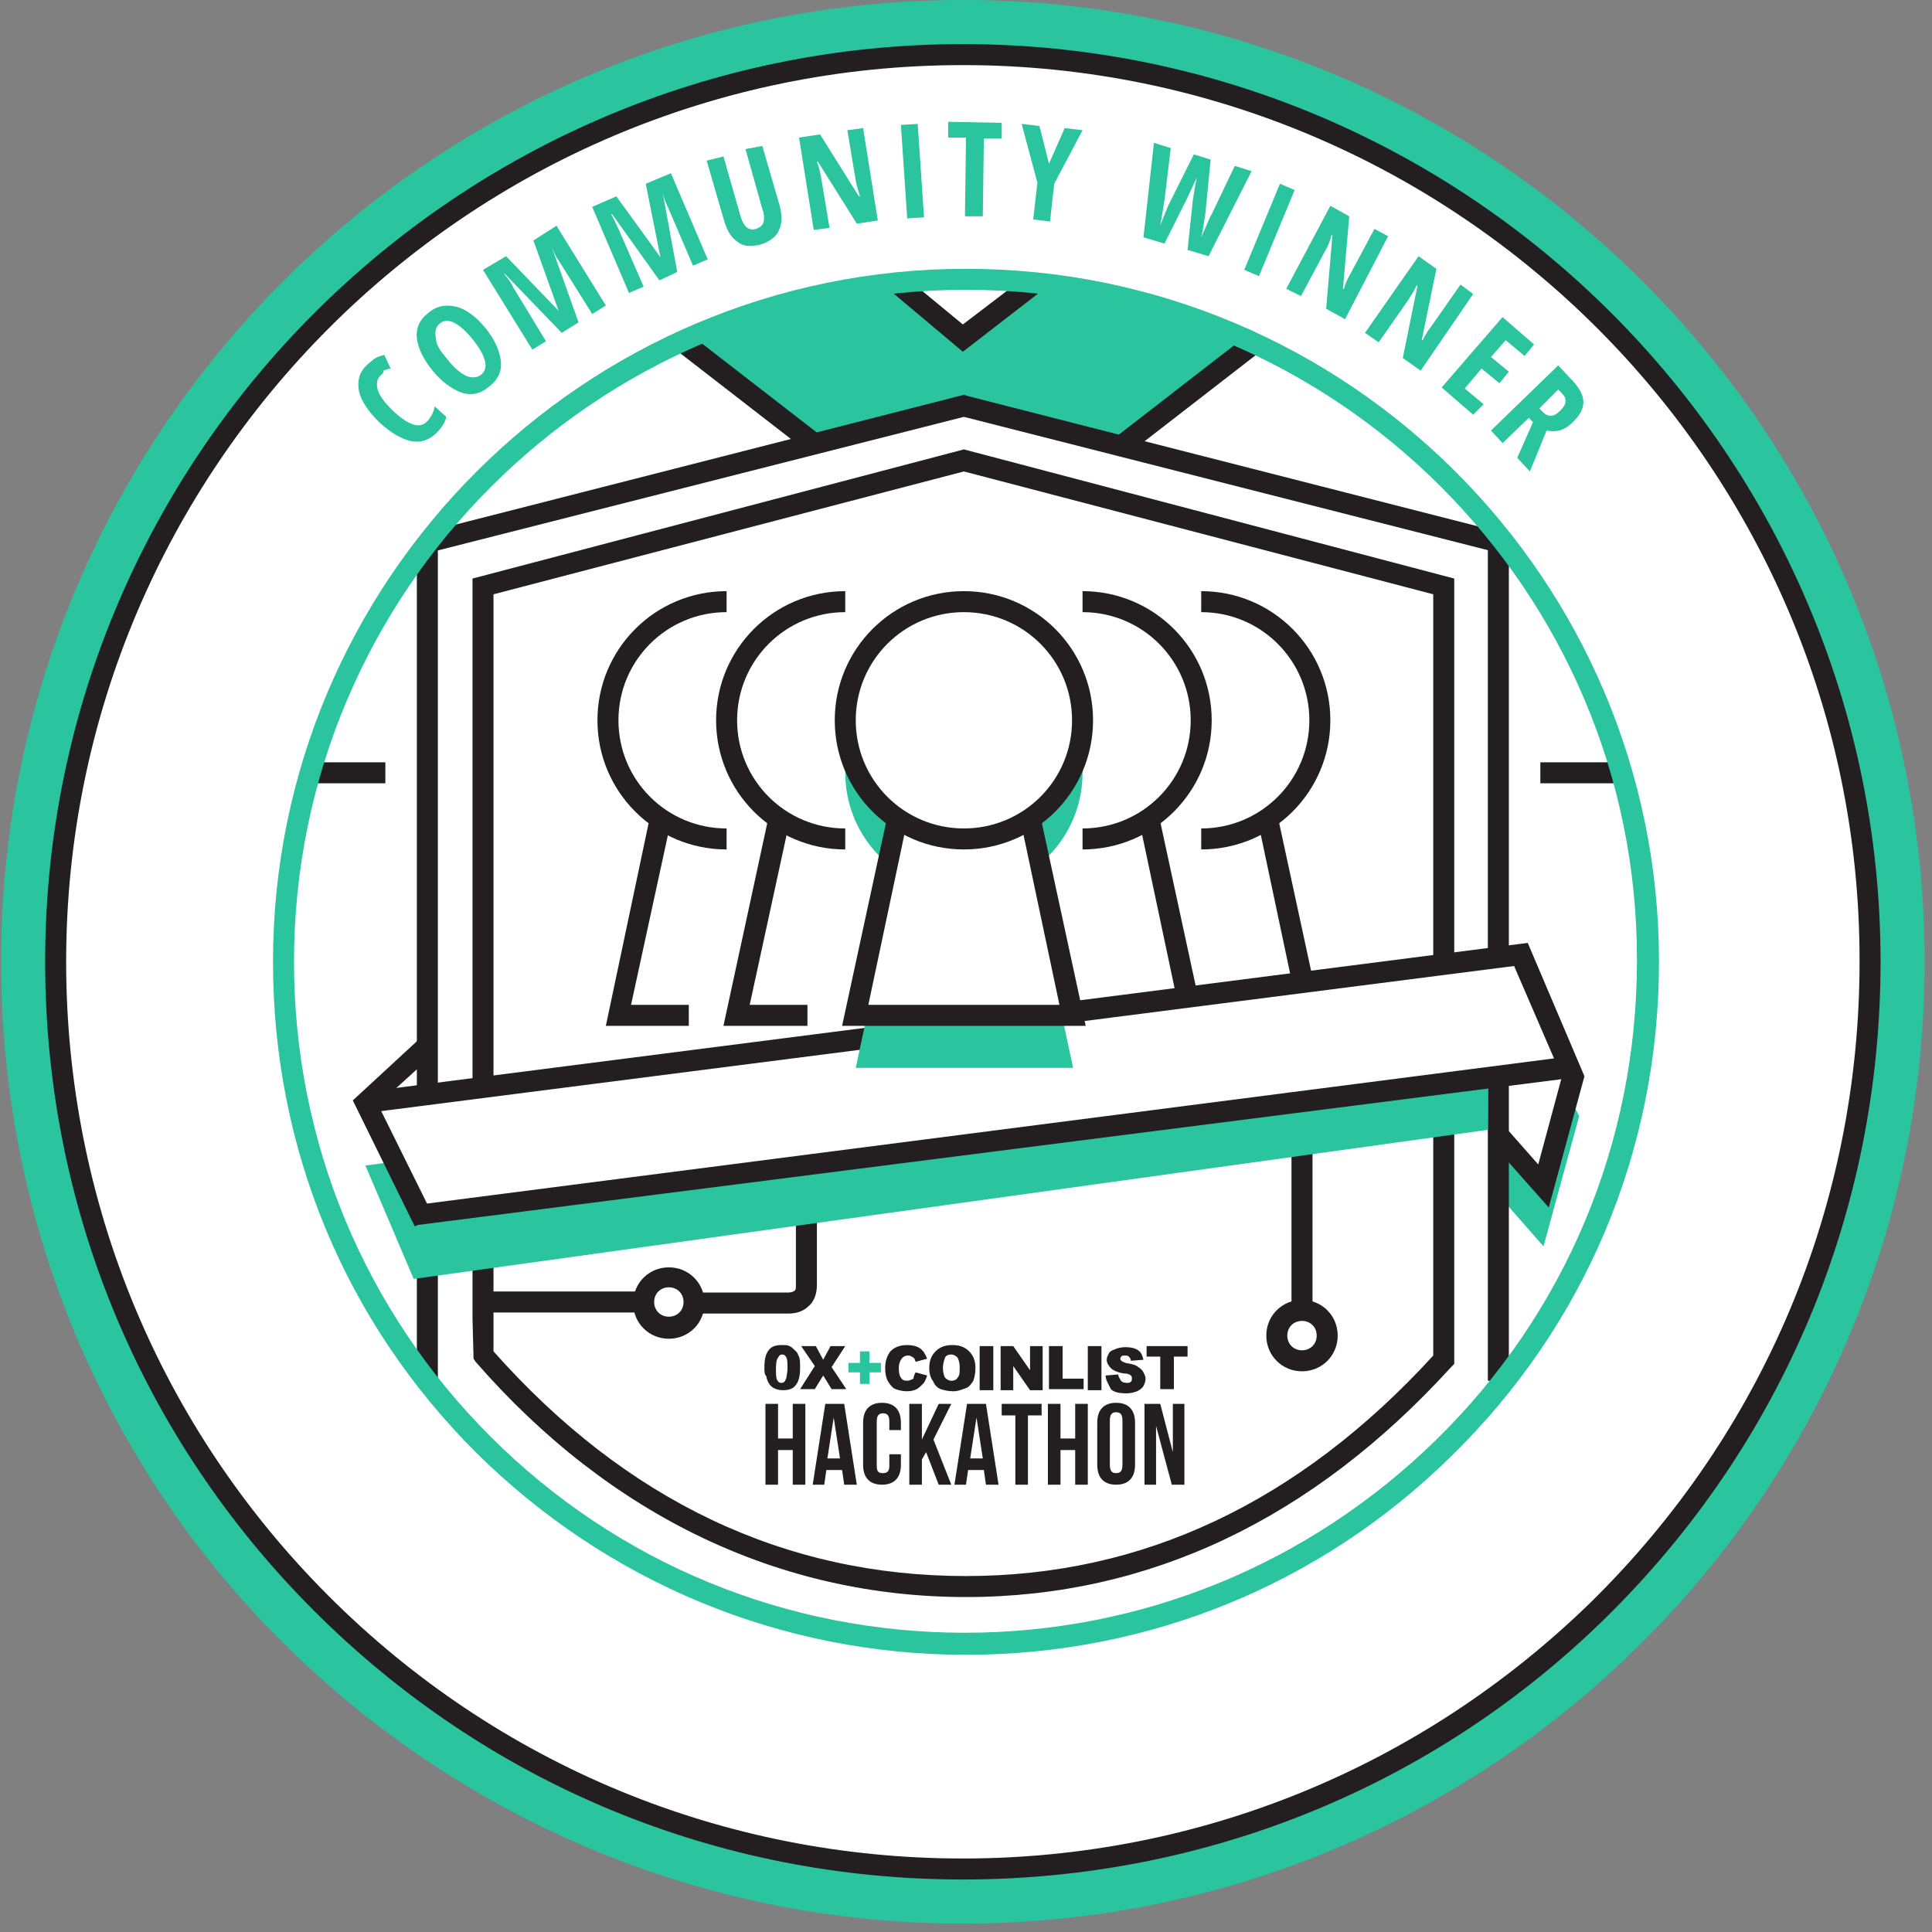 <?xml version="1.0" encoding="UTF-8"?>
<svg width="184px" height="184px" viewBox="0 0 184 184" version="1.1" xmlns="http://www.w3.org/2000/svg" xmlns:xlink="http://www.w3.org/1999/xlink">
    <rect x="0" y="0" width="184" height="184" fill="#808080" stroke="none"/>
    <!-- Generator: Sketch 53 (72520) - https://sketchapp.com -->
    <title>community</title>
    <desc>Created with Sketch.</desc>
    <g id="Page-1" stroke="none" stroke-width="1" fill="none" fill-rule="evenodd">
        <g id="community" transform="translate(0, -257)" fill-rule="nonzero">
            <g id="XMLID_246_" transform="translate(0, 257)" fill="#2AC49F">
                <path d="M183.3,91.6 C183.3,117.2 172.8,140.4 155.8,157 C139.3,173.2 116.6,183.2 91.7,183.2 C66.4,183.2 43.5,172.9 26.9,156.4 C10.3,139.9 0.1,116.9 0.1,91.6 C0.1,41 41.1,0 91.7,0 C142.3,0 183.3,41 183.3,91.6 Z" id="XMLID_583_"></path>
            </g>
            <g id="XMLID_244_" transform="translate(4, 261)">
                <path d="M174.2,87.6 C174.2,111.8 164.3,133.7 148.3,149.3 C132.7,164.6 111.4,174 87.8,174 C63.9,174 42.3,164.3 26.7,148.7 C11.1,133.1 1.4,111.5 1.4,87.6 C1.4,39.9 40.1,1.2 87.8,1.2 C135.5,1.2 174.2,39.9 174.2,87.6 Z" id="XMLID_243_" fill="#FFFFFF"></path>
                <path d="M87.7,175 C64.3,175 42.4,165.9 25.9,149.4 C9.4,132.9 0.3,110.9 0.3,87.6 C0.3,39.4 39.5,0.2 87.7,0.2 C135.9,0.2 175.1,39.4 175.1,87.6 C175.1,111.3 165.8,133.5 148.9,150.1 C132.5,166.2 110.7,175 87.7,175 Z M87.7,2.2 C40.6,2.2 2.3,40.5 2.3,87.6 C2.3,110.4 11.2,131.9 27.3,148 C43.4,164.1 64.9,173 87.7,173 C110.2,173 131.4,164.3 147.5,148.6 C164,132.4 173.1,110.7 173.1,87.6 C173.2,40.5 134.8,2.2 87.7,2.2 Z" id="XMLID_336_" fill="#231F20"></path>
            </g>
            <g id="XMLID_242_" transform="translate(34, 268)" fill="#2AC49F">
                <path d="M2.2,24.8 C1.9,25.1 1.8,25.6 2,26.2 C2.2,26.8 2.7,27.4 3.4,28.1 C4.9,29.5 6,29.9 6.7,29.1 C7,28.8 7.3,28.3 7.4,27.7 L8.5,28.7 C8.4,29.2 8.1,29.7 7.6,30.2 C6.9,30.9 6.1,31.2 5.1,31 C4.2,30.8 3.2,30.2 2.1,29.2 C1.1,28.2 0.4,27.2 0.2,26.3 C0,25.3 0.2,24.5 0.9,23.8 C1.1,23.6 1.4,23.4 1.6,23.2 C1.9,23 2.2,22.9 2.6,22.8 L3.2,24.1 C3,24.1 2.8,24.2 2.5,24.3 C2.6,24.5 2.4,24.6 2.2,24.8 Z" id="XMLID_342_"></path>
                <path d="M12.2,20.2 C13.1,21.3 13.6,22.4 13.7,23.4 C13.8,24.4 13.4,25.2 12.6,25.8 C11.8,26.5 10.9,26.7 10,26.4 C9.1,26.1 8.1,25.4 7.2,24.3 C6.3,23.2 5.8,22.1 5.7,21.2 C5.6,20.2 6,19.4 6.8,18.8 C7.6,18.1 8.5,18 9.4,18.2 C10.3,18.4 11.3,19.1 12.2,20.2 Z M8.6,23.2 C9.2,24 9.8,24.5 10.4,24.8 C10.9,25 11.4,25 11.8,24.7 C12.6,24.1 12.3,22.9 11,21.3 C9.7,19.7 8.6,19.2 7.9,19.8 C7.5,20.1 7.4,20.6 7.5,21.1 C7.5,21.8 7.9,22.4 8.6,23.2 Z" id="XMLID_345_"></path>
                <path d="M19.5,20.7 L14.1,15.1 L14,15.1 C14.4,15.5 14.7,16 14.9,16.4 L18,21.5 L16.7,22.3 L12,14.7 L14.2,13.4 L19.2,18.6 L19.2,18.6 L16.8,11.9 L19,10.5 L23.7,18.1 L22.4,18.9 L19.2,13.8 C18.9,13.4 18.7,12.9 18.5,12.4 L18.5,12.4 L21.1,19.7 L19.5,20.7 Z" id="XMLID_348_"></path>
                <path d="M28.8,15.7 L24.3,9.4 L24.2,9.4 C24.5,9.9 24.7,10.4 24.9,10.8 L27.3,16.3 L25.9,16.9 L22.4,8.7 L24.7,7.7 L28.9,13.5 L28.9,13.5 L27.5,6.5 L29.9,5.5 L33.4,13.7 L32,14.3 L29.6,8.7 C29.4,8.3 29.2,7.8 29.1,7.3 L29.1,7.3 L30.5,14.9 L28.8,15.7 Z" id="XMLID_350_"></path>
                <path d="M38.6,2.9 L40.2,8.4 C40.5,9.4 40.5,10.3 40.2,10.9 C39.9,11.6 39.3,12 38.4,12.3 C37.5,12.5 36.8,12.5 36.2,12 C35.6,11.6 35.2,10.9 34.9,9.8 L33.3,4.3 L34.9,3.9 L36.5,9.5 C36.8,10.6 37.3,11 38,10.8 C38.3,10.7 38.6,10.5 38.7,10.2 C38.8,9.9 38.8,9.4 38.6,8.9 L37,3.2 L38.6,2.9 Z" id="XMLID_352_"></path>
                <path d="M49.6,10 L47.6,10.3 L43.9,4.4 L43.8,4.4 C44,4.9 44.1,5.4 44.2,5.9 L45,10.7 L43.5,10.9 L42.1,2.1 L44.1,1.8 L47.8,7.7 L47.9,7.7 C47.8,7.3 47.6,6.8 47.5,6.2 L46.7,1.4 L48.2,1.2 L49.6,10 Z" id="XMLID_354_"></path>
                <polygon id="XMLID_356_" points="52.4 9.8 51.8 0.9 53.4 0.8 54 9.7"></polygon>
                <polygon id="XMLID_358_" points="59.6 9.6 57.9 9.6 58 2.1 56.3 2.1 56.3 0.6 61.4 0.7 61.4 2.2 59.7 2.2"></polygon>
                <polygon id="XMLID_360_" points="65.9 4.6 67.4 1.2 69.1 1.4 66.4 6.5 66 10.1 64.4 9.9 64.8 6.4 63.3 0.8 65 1"></polygon>
                <path d="M81.1,13.4 L79.1,12.8 L79.6,8.1 C79.7,7.4 79.8,6.7 80,5.9 L79.8,6.3 L79,8 L76.9,12.2 L74.9,11.6 L75.9,2.6 L77.5,3.1 L76.9,8.1 C76.8,8.6 76.7,9.4 76.5,10.5 C76.9,9.4 77.2,8.7 77.4,8.3 L79.7,3.7 L81.3,4.2 L80.8,9.3 C80.7,10 80.6,10.8 80.4,11.6 C80.9,10.5 81.2,9.7 81.4,9.4 L83.6,4.8 L85.2,5.3 L81.1,13.4 Z" id="XMLID_362_"></path>
                <polygon id="XMLID_364_" points="84.5 14.7 87.9 6.5 89.3 7.1 85.9 15.3"></polygon>
                <path d="M94.1,19.4 L92.3,18.4 L92.9,11.4 L92.8,11.4 C92.7,11.9 92.5,12.4 92.2,12.9 L89.9,17.2 L88.5,16.5 L92.7,8.6 L94.5,9.6 L93.9,16.5 L94,16.5 C94.1,16.1 94.3,15.6 94.6,15.1 L96.9,10.8 L98.2,11.5 L94.1,19.4 Z" id="XMLID_367_"></path>
                <path d="M101.3,24.3 L99.6,23.1 L101,16.2 L100.9,16.2 C100.7,16.7 100.4,17.1 100.1,17.6 L97.3,21.6 L96,20.7 L101.1,13.4 L102.8,14.6 L101.4,21.4 L101.5,21.4 C101.7,21 101.9,20.6 102.3,20.1 L105.1,16.1 L106.3,17 L101.3,24.3 Z" id="XMLID_369_"></path>
                <polygon id="XMLID_371_" points="106.3 28.5 103.3 25.9 109.1 19.2 112.1 21.8 111.2 22.9 109.4 21.4 108 23 109.7 24.4 108.8 25.5 107.1 24.1 105.5 26 107.3 27.5"></polygon>
                <path d="M111.6,28.8 L109.1,31.2 L108,30 L114.4,23.8 L115.9,25.4 C116.5,26.1 116.8,26.7 116.8,27.3 C116.8,27.9 116.5,28.5 115.8,29.2 C115,30 114.2,30.2 113.3,30 L111.7,33.9 L110.5,32.6 L112,29.2 L111.6,28.8 Z M112.6,27.9 L112.9,28.2 C113.2,28.5 113.4,28.6 113.7,28.6 C114,28.6 114.3,28.4 114.6,28.1 C114.9,27.8 115.1,27.5 115.1,27.2 C115.1,26.9 115,26.7 114.7,26.4 L114.4,26.1 L112.6,27.9 Z" id="XMLID_373_"></path>
            </g>
            <g id="XMLID_241_" transform="translate(65, 284)" fill="#2AC49F">
                <path d="M12.9,15.5 L0,5.5 C0,5.5 6.9,1.4 20.4,0 L26.7,5.3 L33.6,0 C33.6,0 42.7,0.4 54.5,5.7 L41.8,15.5 L26.9,11.7 L12.9,15.5 Z" id="XMLID_543_"></path>
            </g>
            <g id="XMLID_2_" transform="translate(26, 0)">
                <g id="XMLID_240_" transform="translate(116, 360)" fill="#2AC49F">
                    <polyline id="XMLID_541_" points="0.7 10.8 5 15.7 8.4 3.3 7 0.6 4.5 9.5 0.7 5.1 0.7 10.8"></polyline>
                </g>
                <g id="XMLID_239_" transform="translate(80, 334)" fill="#231F20">
                    <polygon id="XMLID_341_" points="8.7 20.7 0.8 20.7 0.8 18.7 6.2 18.7 2.5 1.2 4.4 0.8"></polygon>
                </g>
                <g id="XMLID_238_" transform="translate(92, 334)" fill="#231F20">
                    <polygon id="XMLID_340_" points="8 20.7 0.1 20.7 0.1 18.7 5.5 18.7 1.8 1.2 3.7 0.8"></polygon>
                </g>
                <g id="XMLID_237_" transform="translate(58, 283)" fill="#231F20">
                    <polygon id="XMLID_339_" points="7.7 7.5 0.8 1.7 2 0.2 7.7 4.9 14 0.1 15.2 1.7"></polygon>
                </g>
                <g id="XMLID_236_" transform="translate(38, 288)" fill="#231F20">
                    <rect id="XMLID_338_" transform="translate(7.363, 6.473) rotate(37.757) translate(-7.363, -6.473) " x="-0.786" y="5.473" width="16.3" height="2"></rect>
                </g>
                <g id="XMLID_233_" transform="translate(80, 288)" fill="#231F20">
                    <rect id="XMLID_337_" transform="translate(7.077, 6.606) rotate(52.239) translate(-7.077, -6.606) " x="6.077" y="-1.394" width="2" height="16.001"></rect>
                </g>
                <g id="XMLID_232_" transform="translate(14, 294)">
                    <polyline id="XMLID_329_" fill="#FFFFFF" points="0.7 14.6 51.8 1.7 102.7 14.6"></polyline>
                    <polygon id="XMLID_335_" fill="#231F20" points="1 15.6 0.5 13.7 51.8 0.6 52.1 0.7 103 13.7 102.5 15.6 51.8 2.7"></polygon>
                </g>
                <g id="XMLID_231_" transform="translate(19, 299)" fill="#231F20">
                    <path d="M47,110.1 C29.3,110.1 13.1,102.4 0.3,87.7 L0.1,87.4 L2.84217094e-14,83.5 L2.84217094e-14,13.1 L46.8,0.8 L93.5,13.1 L93.5,87.9 L93.2,88.2 C80,102.7 64.4,110.1 47,110.1 Z M2,86.7 C14.6,100.9 29.7,108.1 47,108.1 C63.8,108.1 78.7,101.1 91.5,87.1 L91.5,14.6 L46.8,2.9 L2,14.6 L2,83.4 L2,86.7 Z" id="XMLID_332_"></path>
                </g>
                <g id="XMLID_230_" transform="translate(120, 329)" fill="#231F20">
                    <rect id="XMLID_331_" x="0.7" y="0.6" width="7.4" height="2"></rect>
                </g>
                <g id="XMLID_228_" transform="translate(3, 329)" fill="#231F20">
                    <rect id="XMLID_330_" x="0.8" y="0.6" width="6.9" height="2"></rect>
                </g>
                <g id="XMLID_225_" transform="translate(116, 359)">
                    <polyline id="XMLID_186_" fill="#FFFFFF" points="0.7 6.1 5 11 7.9 0.2"></polyline>
                    <polygon id="XMLID_327_" fill="#231F20" points="5.5 13 0 6.8 1.5 5.5 4.5 8.9 6.9 0 8.9 0.5"></polygon>
                </g>
                <g id="XMLID_221_" transform="translate(115, 308)" fill="#231F20">
                    <rect id="XMLID_326_" x="0.7" y="0.6" width="2" height="79.9"></rect>
                </g>
                <g id="XMLID_218_" transform="translate(13, 308)" fill="#231F20">
                    <rect id="XMLID_325_" x="0.7" y="0.6" width="2" height="79.9"></rect>
                </g>
                <g id="XMLID_212_" transform="translate(0, 282)" fill="#2AC49F">
                    <path d="M66,132.6 C48.4,132.6 31.8,125.7 19.3,113.3 C6.8,100.8 0,84.3 0,66.6 C0,30.2 29.6,0.6 66,0.6 C102.4,0.6 132,30.2 132,66.6 C132,84.5 125,101.2 112.2,113.7 C99.8,125.9 83.4,132.6 66,132.6 Z M66,2.6 C30.7,2.6 2,31.3 2,66.6 C2,83.7 8.7,99.8 20.7,111.8 C32.8,123.9 48.9,130.5 65.9,130.5 C82.7,130.5 98.6,124 110.7,112.2 C123.1,100.1 129.9,83.8 129.9,66.5 C130,31.3 101.3,2.6 66,2.6 Z" id="XMLID_322_"></path>
                </g>
                <g id="XMLID_211_" transform="translate(97, 365)" fill="#231F20">
                    <rect id="XMLID_321_" x="0" y="0.6" width="2" height="16.1"></rect>
                </g>
                <g id="XMLID_209_" transform="translate(40, 368)" fill="#231F20">
                    <path d="M9.1,14.1 C9,14.1 8.9,14.1 8.8,14.1 L0.1,14.1 L0.1,12.1 L9,12.1 C9.1,12.1 9.5,12.1 9.7,11.9 C9.8,11.8 9.8,11.7 9.8,11.4 L9.8,0.8 L11.8,0.8 L11.8,11.4 C11.8,12.4 11.4,13.1 11,13.4 C10.4,14 9.6,14.1 9.1,14.1 Z" id="XMLID_267_"></path>
                </g>
                <g id="XMLID_161_" transform="translate(46, 385)">
                    <path d="M0.8,2.3 C0.8,1.5 0.9,1 1.2,0.6 C1.5,0.2 1.9,0.1 2.5,0.1 C2.8,0.1 3,0.1 3.2,0.2 C3.4,0.3 3.5,0.4 3.6,0.5 C3.7,0.6 3.8,0.7 3.9,0.8 C4,0.9 4,1.1 4.1,1.2 C4.2,1.5 4.2,1.8 4.2,2.2 C4.2,3 4.1,3.5 3.8,3.9 C3.5,4.3 3.1,4.4 2.5,4.4 C2.2,4.4 1.9,4.3 1.7,4.2 C1.5,4.1 1.3,3.9 1.2,3.7 C1.1,3.5 1,3.3 1,3.1 C0.8,2.9 0.8,2.6 0.8,2.3 Z M1.9,2.3 C1.9,2.8 1.9,3.2 2,3.4 C2.1,3.6 2.2,3.7 2.4,3.7 C2.5,3.7 2.6,3.7 2.7,3.6 C2.8,3.5 2.8,3.4 2.9,3.2 C2.9,3 3,2.7 3,2.4 C3,1.8 3,1.5 2.9,1.3 C2.8,1.1 2.7,1 2.5,1 C2.3,1 2.2,1.1 2.1,1.3 C2,1.4 1.9,1.7 1.9,2.3 Z" id="XMLID_275_" fill="#231F20"></path>
                    <polygon id="XMLID_278_" fill="#231F20" points="4.3 0.2 5.7 0.2 6.4 1.5 7.1 0.2 8.5 0.2 7.2 2.2 8.6 4.3 7.2 4.3 6.4 3 5.6 4.3 4.2 4.3 5.6 2.1"></polygon>
                    <polygon id="XMLID_280_" fill="#2AC49F" points="8.8 1.8 9.9 1.8 9.9 0.7 10.8 0.7 10.8 1.8 11.9 1.8 11.9 2.7 10.8 2.7 10.8 3.8 9.9 3.8 9.9 2.7 8.8 2.7"></polygon>
                    <path d="M15.2,2.7 L16.3,3 C16.2,3.3 16.1,3.6 15.9,3.8 C15.7,4 15.5,4.2 15.3,4.3 C15.1,4.4 14.8,4.5 14.4,4.5 C13.9,4.5 13.6,4.4 13.3,4.3 C13,4.2 12.8,3.9 12.6,3.6 C12.4,3.3 12.3,2.8 12.3,2.3 C12.3,1.6 12.5,1.1 12.8,0.7 C13.2,0.3 13.7,0.1 14.4,0.1 C14.9,0.1 15.3,0.2 15.6,0.4 C15.9,0.6 16.1,0.9 16.3,1.4 L15.2,1.7 C15.2,1.6 15.1,1.5 15.1,1.4 C15,1.3 14.9,1.2 14.8,1.2 C14.7,1.1 14.6,1.1 14.5,1.1 C14.2,1.1 14,1.2 13.8,1.5 C13.7,1.7 13.6,1.9 13.6,2.3 C13.6,2.8 13.7,3.1 13.8,3.2 C13.9,3.4 14.1,3.5 14.4,3.5 C14.6,3.5 14.8,3.4 15,3.3 C15,3.1 15.1,2.9 15.2,2.7 Z" id="XMLID_282_" fill="#231F20"></path>
                    <path d="M16.5,2.3 C16.5,1.6 16.7,1.1 17.1,0.7 C17.5,0.3 18,0.1 18.7,0.1 C19.4,0.1 19.9,0.3 20.3,0.7 C20.7,1.1 20.9,1.6 20.9,2.3 C20.9,2.8 20.8,3.2 20.7,3.5 C20.5,3.8 20.3,4.1 20,4.2 C19.7,4.3 19.3,4.5 18.8,4.5 C18.3,4.5 17.9,4.4 17.6,4.3 C17.3,4.2 17,3.9 16.9,3.6 C16.6,3.2 16.5,2.8 16.5,2.3 Z M17.8,2.3 C17.8,2.7 17.9,3 18,3.2 C18.2,3.4 18.4,3.5 18.6,3.5 C18.9,3.5 19.1,3.4 19.2,3.2 C19.4,3 19.4,2.7 19.4,2.2 C19.4,1.8 19.3,1.5 19.2,1.3 C19,1.1 18.8,1 18.6,1 C18.3,1 18.1,1.1 18,1.3 C17.9,1.6 17.8,1.9 17.8,2.3 Z" id="XMLID_284_" fill="#231F20"></path>
                    <polygon id="XMLID_287_" fill="#231F20" points="21.3 0.2 22.6 0.2 22.6 4.4 21.3 4.4"></polygon>
                    <polygon id="XMLID_289_" fill="#231F20" points="23.3 0.2 24.5 0.2 26.1 2.5 26.1 0.2 27.3 0.2 27.3 4.4 26.1 4.4 24.5 2.1 24.5 4.4 23.3 4.4"></polygon>
                    <polygon id="XMLID_291_" fill="#231F20" points="27.9 0.2 29.2 0.2 29.2 3.3 31.2 3.3 31.2 4.3 27.9 4.3"></polygon>
                    <polygon id="XMLID_293_" fill="#231F20" points="31.6 0.2 32.9 0.2 32.9 4.4 31.6 4.4"></polygon>
                    <path d="M33.3,3 L34.5,2.9 C34.5,3.1 34.6,3.2 34.7,3.4 C34.8,3.6 35,3.7 35.3,3.7 C35.5,3.7 35.6,3.7 35.7,3.6 C35.8,3.5 35.8,3.4 35.8,3.3 C35.8,3.2 35.8,3.1 35.7,3 C35.6,2.9 35.4,2.8 35,2.8 C34.4,2.7 34,2.5 33.8,2.3 C33.6,2.1 33.4,1.8 33.4,1.5 C33.4,1.3 33.5,1.1 33.6,0.9 C33.7,0.7 33.9,0.6 34.2,0.5 C34.4,0.4 34.8,0.3 35.2,0.3 C35.7,0.3 36.1,0.4 36.4,0.6 C36.7,0.8 36.8,1.1 36.9,1.5 L35.7,1.6 C35.7,1.4 35.6,1.3 35.5,1.2 C35.4,1.1 35.3,1.1 35.1,1.1 C35,1.1 34.8,1.1 34.8,1.2 C34.7,1.3 34.7,1.3 34.7,1.4 C34.7,1.5 34.7,1.5 34.8,1.6 C34.9,1.7 35,1.7 35.2,1.8 C35.8,1.9 36.2,2 36.4,2.2 C36.6,2.3 36.8,2.5 36.9,2.7 C37,2.9 37.1,3.1 37.1,3.3 C37.1,3.6 37,3.8 36.9,4 C36.8,4.2 36.5,4.4 36.3,4.5 C36,4.6 35.7,4.7 35.3,4.7 C34.6,4.7 34.1,4.6 33.8,4.3 C33.5,3.7 33.3,3.4 33.3,3 Z" id="XMLID_295_" fill="#231F20"></path>
                    <polygon id="XMLID_297_" fill="#231F20" points="37.2 0.2 41.1 0.2 41.1 1.2 39.8 1.2 39.8 4.3 38.5 4.3 38.5 1.2 37.2 1.2 37.2 0.2"></polygon>
                    <polygon id="XMLID_299_" fill="#231F20" points="0.9 13.4 0.9 5.7 2.1 5.7 2.1 9 3.5 9 3.5 5.7 4.7 5.7 4.7 13.4 3.5 13.4 3.5 10.1 2.1 10.1 2.1 13.4"></polygon>
                    <path d="M8.4,13.4 L8.2,12 L6.7,12 L6.5,13.4 L5.4,13.4 L6.6,5.7 L8.4,5.7 L9.6,13.4 L8.4,13.4 Z M8,10.9 L7.4,7 L6.8,10.9 L8,10.9 Z" id="XMLID_301_" fill="#231F20"></path>
                    <path d="M13.8,11.5 C13.8,12.7 13.2,13.4 12,13.4 C10.8,13.4 10.2,12.7 10.2,11.5 L10.2,7.5 C10.2,6.3 10.8,5.6 12,5.6 C13.2,5.6 13.8,6.3 13.8,7.5 L13.8,8.2 L12.7,8.2 L12.7,7.4 C12.7,6.8 12.5,6.6 12.1,6.6 C11.7,6.6 11.5,6.8 11.5,7.4 L11.5,11.6 C11.5,12.2 11.7,12.3 12.1,12.3 C12.5,12.3 12.7,12.1 12.7,11.6 L12.7,10.5 L13.8,10.5 L13.8,11.5 Z" id="XMLID_305_" fill="#231F20"></path>
                    <polygon id="XMLID_307_" fill="#231F20" points="15.8 11 15.8 13.4 14.6 13.4 14.6 5.7 15.8 5.7 15.8 9.1 17.4 5.7 18.6 5.7 16.9 9.1 18.6 13.4 17.4 13.4 16.2 10.3"></polygon>
                    <path d="M21.9,13.4 L21.7,12 L20.2,12 L20,13.4 L18.9,13.4 L20.1,5.7 L21.9,5.7 L23.1,13.4 L21.9,13.4 Z M21.6,10.9 L21,7 L20.4,10.9 L21.6,10.9 Z" id="XMLID_309_" fill="#231F20"></path>
                    <polygon id="XMLID_312_" fill="#231F20" points="27.2 5.7 27.2 6.8 25.9 6.8 25.9 13.4 24.7 13.4 24.7 6.8 23.4 6.8 23.4 5.7"></polygon>
                    <polygon id="XMLID_314_" fill="#231F20" points="27.8 13.4 27.8 5.7 29 5.7 29 9 30.4 9 30.4 5.7 31.6 5.7 31.6 13.4 30.4 13.4 30.4 10.1 29 10.1 29 13.4"></polygon>
                    <path d="M34.3,5.6 C35.5,5.6 36.1,6.3 36.1,7.5 L36.1,11.5 C36.1,12.7 35.5,13.4 34.3,13.4 C33.1,13.4 32.5,12.7 32.5,11.5 L32.5,7.5 C32.5,6.3 33.1,5.6 34.3,5.6 Z M34.3,12.3 C34.7,12.3 34.9,12.1 34.9,11.5 L34.9,7.3 C34.9,6.7 34.7,6.5 34.3,6.5 C33.9,6.5 33.7,6.7 33.7,7.3 L33.7,11.5 C33.7,12.1 33.9,12.3 34.3,12.3 Z" id="XMLID_316_" fill="#231F20"></path>
                    <polygon id="XMLID_319_" fill="#231F20" points="38.1 13.4 37 13.4 37 5.7 38.5 5.7 39.7 10.3 39.7 5.7 40.8 5.7 40.8 13.4 39.6 13.4 38.1 7.8"></polygon>
                </g>
                <g id="XMLID_156_" transform="translate(94, 380)" fill="#231F20">
                    <path d="M4,7.6 C2.1,7.6 0.6,6.1 0.6,4.2 C0.6,2.3 2.1,0.8 4,0.8 C5.9,0.8 7.4,2.3 7.4,4.2 C7.4,6.1 5.9,7.6 4,7.6 Z M4,2.8 C3.2,2.8 2.6,3.4 2.6,4.2 C2.6,5 3.2,5.6 4,5.6 C4.8,5.6 5.4,5 5.4,4.2 C5.4,3.4 4.8,2.8 4,2.8 Z" id="XMLID_272_"></path>
                </g>
                <g id="XMLID_154_" transform="translate(20, 380)" fill="#231F20">
                    <rect id="XMLID_271_" x="0" y="0" width="15.3" height="2"></rect>
                </g>
                <g id="XMLID_138_" transform="translate(34, 377)" fill="#231F20">
                    <path d="M3.7,7.5 C1.8,7.5 0.3,6 0.3,4.1 C0.3,2.2 1.8,0.7 3.7,0.7 C5.6,0.7 7.1,2.2 7.1,4.1 C7.1,6 5.6,7.5 3.7,7.5 Z M3.7,2.6 C2.9,2.6 2.3,3.2 2.3,4 C2.3,4.8 2.9,5.4 3.7,5.4 C4.5,5.4 5.1,4.8 5.1,4 C5.1,3.2 4.5,2.6 3.7,2.6 Z" id="XMLID_268_"></path>
                </g>
                <g id="XMLID_133_" transform="translate(8, 353)" fill="#2AC49F">
                    <polyline id="XMLID_425_" points="5.4 25.8 107.7 11.6 107.8 0.9 0.8 15"></polyline>
                </g>
                <g id="XMLID_124_" transform="translate(8, 346)">
                    <polyline id="XMLID_265_" fill="#FFFFFF" points="5.4 26.7 115.4 12.7 110.8 1.9 0.8 16"></polyline>
                    <polygon id="XMLID_266_" fill="#231F20" points="5.5 27.7 5.3 25.8 114 11.8 110.2 3 0.9 17 0.7 15 111.5 0.8 116.9 13.5"></polygon>
                </g>
                <g id="XMLID_8_" transform="translate(55, 340)" fill="#2AC49F">
                    <polyline id="XMLID_411_" points="17.2 0 21.2 18.7 0.5 18.7 4.5 0"></polyline>
                </g>
                <g id="XMLID_7_" transform="translate(30, 313)">
                    <path d="M13.2,23.9 C7,23.9 1.9,18.8 1.9,12.6 C1.9,6.4 7,1.3 13.2,1.3" id="XMLID_263_" fill="#FFFFFF"></path>
                    <path d="M13.2,24.9 C6.4,24.9 0.9,19.4 0.9,12.6 C0.9,5.8 6.4,0.3 13.2,0.3 L13.2,2.3 C7.5,2.3 2.9,6.9 2.9,12.6 C2.9,18.3 7.5,22.9 13.2,22.9 L13.2,24.9 Z" id="XMLID_264_" fill="#231F20"></path>
                </g>
                <g id="XMLID_40_" transform="translate(88, 313)">
                    <path d="M0.4,23.9 C6.6,23.9 11.7,18.8 11.7,12.6 C11.7,6.4 6.6,1.3 0.4,1.3" id="XMLID_261_" fill="#FFFFFF"></path>
                    <path d="M0.4,24.9 L0.4,22.9 C6.1,22.9 10.7,18.3 10.7,12.6 C10.7,6.9 6.1,2.3 0.4,2.3 L0.4,0.3 C7.2,0.3 12.7,5.8 12.7,12.6 C12.7,19.4 7.2,24.9 0.4,24.9 Z" id="XMLID_262_" fill="#231F20"></path>
                </g>
                <g id="XMLID_6_" transform="translate(77, 313)">
                    <path d="M0.1,23.9 C6.3,23.9 11.4,18.8 11.4,12.6 C11.4,6.4 6.3,1.3 0.1,1.3" id="XMLID_259_" fill="#FFFFFF"></path>
                    <path d="M0.1,24.9 L0.1,22.9 C5.8,22.9 10.4,18.3 10.4,12.6 C10.4,6.9 5.8,2.3 0.1,2.3 L0.1,0.3 C6.9,0.3 12.4,5.8 12.4,12.6 C12.4,19.4 6.9,24.9 0.1,24.9 Z" id="XMLID_260_" fill="#231F20"></path>
                </g>
                <g id="XMLID_38_" transform="translate(42, 313)">
                    <path d="M12.5,23.9 C6.3,23.9 1.2,18.8 1.2,12.6 C1.2,6.4 6.3,1.3 12.5,1.3" id="XMLID_257_" fill="#FFFFFF"></path>
                    <path d="M12.5,24.9 C5.7,24.9 0.2,19.4 0.2,12.6 C0.2,5.8 5.7,0.3 12.5,0.3 L12.5,2.3 C6.8,2.3 2.2,6.9 2.2,12.6 C2.2,18.3 6.8,22.9 12.5,22.9 L12.5,24.9 L12.5,24.9 Z" id="XMLID_258_" fill="#231F20"></path>
                </g>
                <g id="XMLID_35_" transform="translate(54, 319)" fill="#2AC49F">
                    <circle id="XMLID_395_" cx="11.8" cy="11.6" r="11.3"></circle>
                </g>
                <g id="XMLID_4_" transform="translate(54, 334)">
                    <polyline id="XMLID_252_" fill="#FFFFFF" points="18.2 1 22.2 19.7 1.5 19.7 5.5 1"></polyline>
                    <polygon id="XMLID_255_" fill="#231F20" points="23.4 20.7 0.2 20.7 4.5 0.8 6.4 1.2 2.7 18.7 20.9 18.7 17.2 1.2 19.1 0.8"></polygon>
                </g>
                <g id="XMLID_1_" transform="translate(42, 334)" fill="#231F20">
                    <polygon id="XMLID_254_" points="8.9 20.7 0.9 20.7 5.2 0.8 7.2 1.2 3.4 18.7 8.9 18.7"></polygon>
                </g>
                <g id="XMLID_19_" transform="translate(31, 334)" fill="#231F20">
                    <polygon id="XMLID_253_" points="8.6 20.7 0.7 20.7 4.9 0.8 6.9 1.2 3.1 18.7 8.6 18.7"></polygon>
                </g>
                <g id="XMLID_17_" transform="translate(53, 313)">
                    <circle id="XMLID_247_" fill="#FFFFFF" cx="12.8" cy="12.6" r="11.3"></circle>
                    <path d="M12.8,24.9 C6,24.9 0.5,19.4 0.5,12.6 C0.5,5.8 6,0.3 12.8,0.3 C19.6,0.3 25.1,5.8 25.1,12.6 C25.1,19.4 19.6,24.9 12.8,24.9 Z M12.8,2.3 C7.1,2.3 2.5,6.9 2.5,12.6 C2.5,18.3 7.1,22.9 12.8,22.9 C18.5,22.9 23.1,18.3 23.1,12.6 C23.1,6.9 18.5,2.3 12.8,2.3 Z" id="XMLID_249_" fill="#231F20"></path>
                </g>
                <g id="XMLID_16_" transform="translate(7, 355)" fill="#231F20">
                    <polygon id="XMLID_248_" points="6.5 18.8 0.6 6.8 7.1 0.8 8.4 2.3 3 7.2 8.3 17.9"></polygon>
                </g>
            </g>
        </g>
    </g>
</svg>